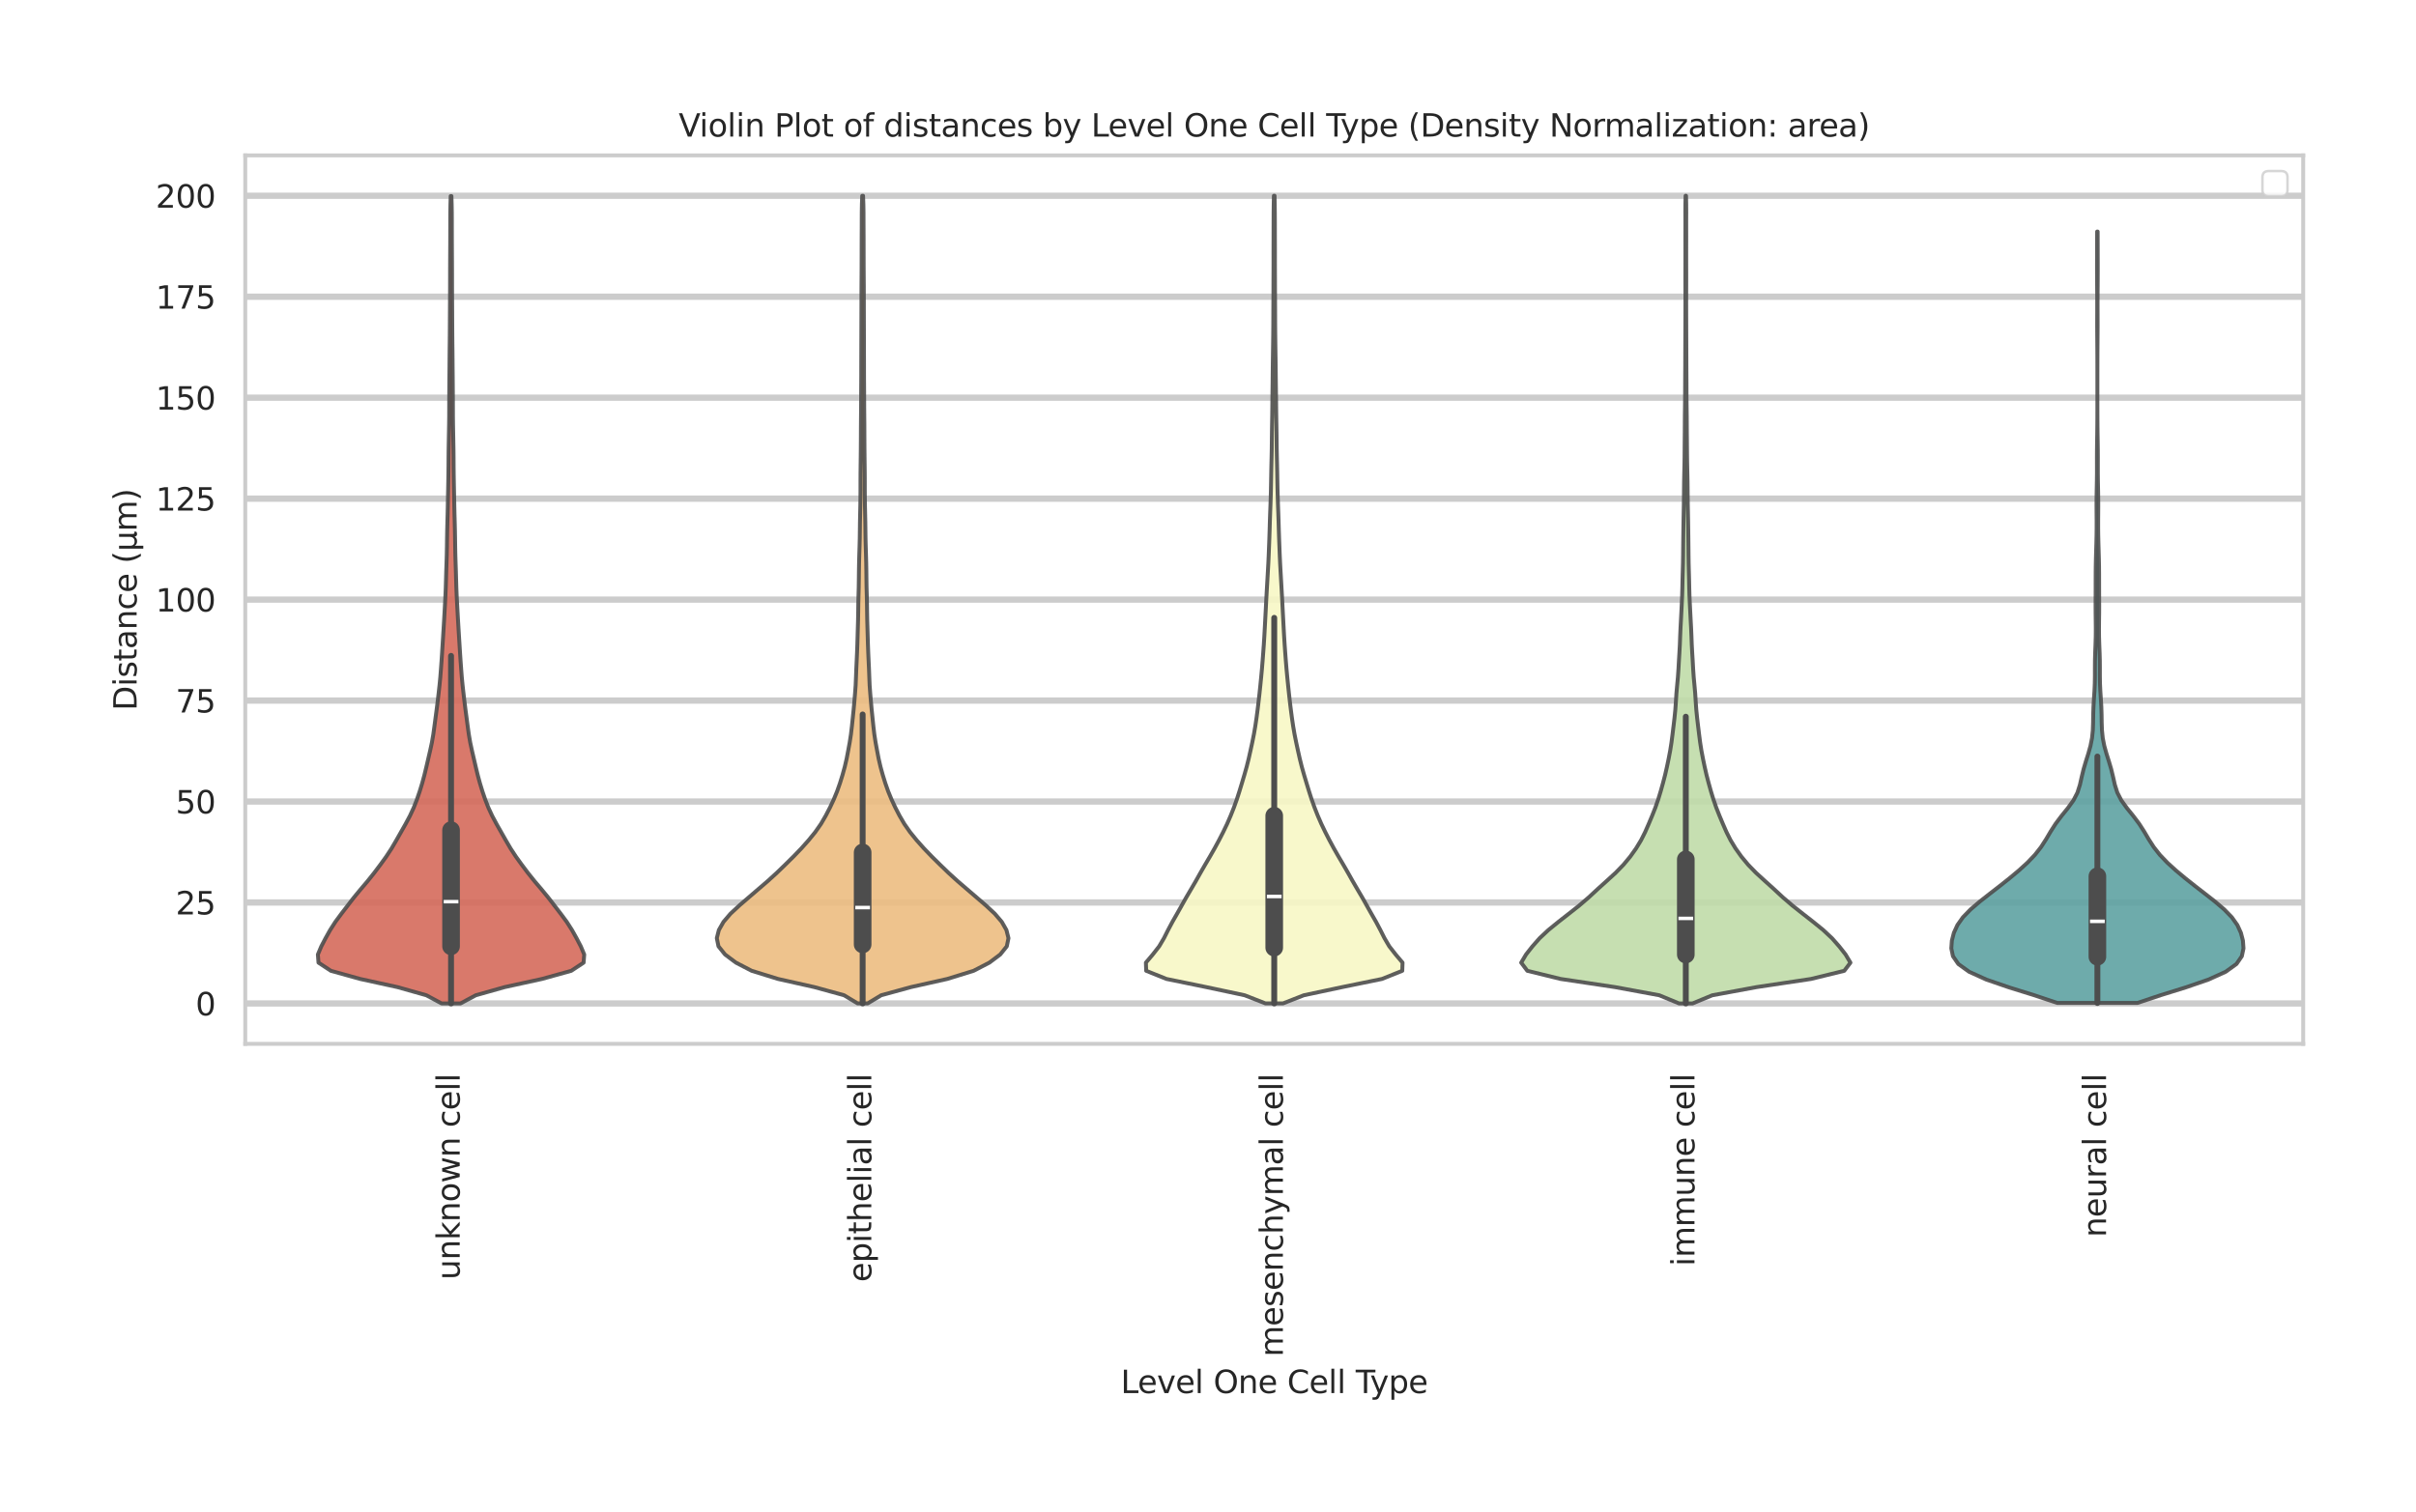 <?xml version="1.0" encoding="utf-8" standalone="no"?>
<!DOCTYPE svg PUBLIC "-//W3C//DTD SVG 1.1//EN"
  "http://www.w3.org/Graphics/SVG/1.1/DTD/svg11.dtd">
<svg xmlns:xlink="http://www.w3.org/1999/xlink" width="770.96pt" height="482.742pt" viewBox="0 0 770.96 482.742" xmlns="http://www.w3.org/2000/svg" version="1.1">
 <defs>
  <style type="text/css">*{stroke-linejoin: round; stroke-linecap: butt}</style>
 </defs>
 <g id="figure_1">
  <g id="patch_1">
   <path d="M 0 482.742 
L 770.96 482.742 
L 770.96 -0 
L 0 -0 
z
" style="fill: #ffffff"/>
  </g>
  <g id="axes_1">
   <g id="patch_2">
    <path d="M 78.266 333.182 
L 734.96 333.182 
L 734.96 49.598 
L 78.266 49.598 
z
" style="fill: #ffffff"/>
   </g>
   <g id="matplotlib.axis_1">
    <g id="xtick_1">
     <g id="text_1">
      <!-- unknown cell -->
      <g style="fill: #262626" transform="translate(146.694 408.506) rotate(-90) scale(0.1 -0.1)">
       <defs>
        <path id="DejaVuSans-75" d="M 544 1381 
L 544 3500 
L 1119 3500 
L 1119 1403 
Q 1119 906 1312 657 
Q 1506 409 1894 409 
Q 2359 409 2629 706 
Q 2900 1003 2900 1516 
L 2900 3500 
L 3475 3500 
L 3475 0 
L 2900 0 
L 2900 538 
Q 2691 219 2414 64 
Q 2138 -91 1772 -91 
Q 1169 -91 856 284 
Q 544 659 544 1381 
z
M 1991 3584 
L 1991 3584 
z
" transform="scale(0.016)"/>
        <path id="DejaVuSans-6e" d="M 3513 2113 
L 3513 0 
L 2938 0 
L 2938 2094 
Q 2938 2591 2744 2837 
Q 2550 3084 2163 3084 
Q 1697 3084 1428 2787 
Q 1159 2491 1159 1978 
L 1159 0 
L 581 0 
L 581 3500 
L 1159 3500 
L 1159 2956 
Q 1366 3272 1645 3428 
Q 1925 3584 2291 3584 
Q 2894 3584 3203 3211 
Q 3513 2838 3513 2113 
z
" transform="scale(0.016)"/>
        <path id="DejaVuSans-6b" d="M 581 4863 
L 1159 4863 
L 1159 1991 
L 2875 3500 
L 3609 3500 
L 1753 1863 
L 3688 0 
L 2938 0 
L 1159 1709 
L 1159 0 
L 581 0 
L 581 4863 
z
" transform="scale(0.016)"/>
        <path id="DejaVuSans-6f" d="M 1959 3097 
Q 1497 3097 1228 2736 
Q 959 2375 959 1747 
Q 959 1119 1226 758 
Q 1494 397 1959 397 
Q 2419 397 2687 759 
Q 2956 1122 2956 1747 
Q 2956 2369 2687 2733 
Q 2419 3097 1959 3097 
z
M 1959 3584 
Q 2709 3584 3137 3096 
Q 3566 2609 3566 1747 
Q 3566 888 3137 398 
Q 2709 -91 1959 -91 
Q 1206 -91 779 398 
Q 353 888 353 1747 
Q 353 2609 779 3096 
Q 1206 3584 1959 3584 
z
" transform="scale(0.016)"/>
        <path id="DejaVuSans-77" d="M 269 3500 
L 844 3500 
L 1563 769 
L 2278 3500 
L 2956 3500 
L 3675 769 
L 4391 3500 
L 4966 3500 
L 4050 0 
L 3372 0 
L 2619 2869 
L 1863 0 
L 1184 0 
L 269 3500 
z
" transform="scale(0.016)"/>
        <path id="DejaVuSans-20" transform="scale(0.016)"/>
        <path id="DejaVuSans-63" d="M 3122 3366 
L 3122 2828 
Q 2878 2963 2633 3030 
Q 2388 3097 2138 3097 
Q 1578 3097 1268 2742 
Q 959 2388 959 1747 
Q 959 1106 1268 751 
Q 1578 397 2138 397 
Q 2388 397 2633 464 
Q 2878 531 3122 666 
L 3122 134 
Q 2881 22 2623 -34 
Q 2366 -91 2075 -91 
Q 1284 -91 818 406 
Q 353 903 353 1747 
Q 353 2603 823 3093 
Q 1294 3584 2113 3584 
Q 2378 3584 2631 3529 
Q 2884 3475 3122 3366 
z
" transform="scale(0.016)"/>
        <path id="DejaVuSans-65" d="M 3597 1894 
L 3597 1613 
L 953 1613 
Q 991 1019 1311 708 
Q 1631 397 2203 397 
Q 2534 397 2845 478 
Q 3156 559 3463 722 
L 3463 178 
Q 3153 47 2828 -22 
Q 2503 -91 2169 -91 
Q 1331 -91 842 396 
Q 353 884 353 1716 
Q 353 2575 817 3079 
Q 1281 3584 2069 3584 
Q 2775 3584 3186 3129 
Q 3597 2675 3597 1894 
z
M 3022 2063 
Q 3016 2534 2758 2815 
Q 2500 3097 2075 3097 
Q 1594 3097 1305 2825 
Q 1016 2553 972 2059 
L 3022 2063 
z
" transform="scale(0.016)"/>
        <path id="DejaVuSans-6c" d="M 603 4863 
L 1178 4863 
L 1178 0 
L 603 0 
L 603 4863 
z
" transform="scale(0.016)"/>
       </defs>
       <use xlink:href="#DejaVuSans-75"/>
       <use xlink:href="#DejaVuSans-6e" transform="translate(63.379 0)"/>
       <use xlink:href="#DejaVuSans-6b" transform="translate(126.758 0)"/>
       <use xlink:href="#DejaVuSans-6e" transform="translate(184.668 0)"/>
       <use xlink:href="#DejaVuSans-6f" transform="translate(248.047 0)"/>
       <use xlink:href="#DejaVuSans-77" transform="translate(309.229 0)"/>
       <use xlink:href="#DejaVuSans-6e" transform="translate(391.016 0)"/>
       <use xlink:href="#DejaVuSans-20" transform="translate(454.395 0)"/>
       <use xlink:href="#DejaVuSans-63" transform="translate(486.182 0)"/>
       <use xlink:href="#DejaVuSans-65" transform="translate(541.162 0)"/>
       <use xlink:href="#DejaVuSans-6c" transform="translate(602.686 0)"/>
       <use xlink:href="#DejaVuSans-6c" transform="translate(630.469 0)"/>
      </g>
     </g>
    </g>
    <g id="xtick_2">
     <g id="text_2">
      <!-- epithelial cell -->
      <g style="fill: #262626" transform="translate(278.033 409.221) rotate(-90) scale(0.1 -0.1)">
       <defs>
        <path id="DejaVuSans-70" d="M 1159 525 
L 1159 -1331 
L 581 -1331 
L 581 3500 
L 1159 3500 
L 1159 2969 
Q 1341 3281 1617 3432 
Q 1894 3584 2278 3584 
Q 2916 3584 3314 3078 
Q 3713 2572 3713 1747 
Q 3713 922 3314 415 
Q 2916 -91 2278 -91 
Q 1894 -91 1617 61 
Q 1341 213 1159 525 
z
M 3116 1747 
Q 3116 2381 2855 2742 
Q 2594 3103 2138 3103 
Q 1681 3103 1420 2742 
Q 1159 2381 1159 1747 
Q 1159 1113 1420 752 
Q 1681 391 2138 391 
Q 2594 391 2855 752 
Q 3116 1113 3116 1747 
z
" transform="scale(0.016)"/>
        <path id="DejaVuSans-69" d="M 603 3500 
L 1178 3500 
L 1178 0 
L 603 0 
L 603 3500 
z
M 603 4863 
L 1178 4863 
L 1178 4134 
L 603 4134 
L 603 4863 
z
" transform="scale(0.016)"/>
        <path id="DejaVuSans-74" d="M 1172 4494 
L 1172 3500 
L 2356 3500 
L 2356 3053 
L 1172 3053 
L 1172 1153 
Q 1172 725 1289 603 
Q 1406 481 1766 481 
L 2356 481 
L 2356 0 
L 1766 0 
Q 1100 0 847 248 
Q 594 497 594 1153 
L 594 3053 
L 172 3053 
L 172 3500 
L 594 3500 
L 594 4494 
L 1172 4494 
z
" transform="scale(0.016)"/>
        <path id="DejaVuSans-68" d="M 3513 2113 
L 3513 0 
L 2938 0 
L 2938 2094 
Q 2938 2591 2744 2837 
Q 2550 3084 2163 3084 
Q 1697 3084 1428 2787 
Q 1159 2491 1159 1978 
L 1159 0 
L 581 0 
L 581 4863 
L 1159 4863 
L 1159 2956 
Q 1366 3272 1645 3428 
Q 1925 3584 2291 3584 
Q 2894 3584 3203 3211 
Q 3513 2838 3513 2113 
z
" transform="scale(0.016)"/>
        <path id="DejaVuSans-61" d="M 2194 1759 
Q 1497 1759 1228 1600 
Q 959 1441 959 1056 
Q 959 750 1161 570 
Q 1363 391 1709 391 
Q 2188 391 2477 730 
Q 2766 1069 2766 1631 
L 2766 1759 
L 2194 1759 
z
M 3341 1997 
L 3341 0 
L 2766 0 
L 2766 531 
Q 2569 213 2275 61 
Q 1981 -91 1556 -91 
Q 1019 -91 701 211 
Q 384 513 384 1019 
Q 384 1609 779 1909 
Q 1175 2209 1959 2209 
L 2766 2209 
L 2766 2266 
Q 2766 2663 2505 2880 
Q 2244 3097 1772 3097 
Q 1472 3097 1187 3025 
Q 903 2953 641 2809 
L 641 3341 
Q 956 3463 1253 3523 
Q 1550 3584 1831 3584 
Q 2591 3584 2966 3190 
Q 3341 2797 3341 1997 
z
" transform="scale(0.016)"/>
       </defs>
       <use xlink:href="#DejaVuSans-65"/>
       <use xlink:href="#DejaVuSans-70" transform="translate(61.523 0)"/>
       <use xlink:href="#DejaVuSans-69" transform="translate(125 0)"/>
       <use xlink:href="#DejaVuSans-74" transform="translate(152.783 0)"/>
       <use xlink:href="#DejaVuSans-68" transform="translate(191.992 0)"/>
       <use xlink:href="#DejaVuSans-65" transform="translate(255.371 0)"/>
       <use xlink:href="#DejaVuSans-6c" transform="translate(316.895 0)"/>
       <use xlink:href="#DejaVuSans-69" transform="translate(344.678 0)"/>
       <use xlink:href="#DejaVuSans-61" transform="translate(372.461 0)"/>
       <use xlink:href="#DejaVuSans-6c" transform="translate(433.74 0)"/>
       <use xlink:href="#DejaVuSans-20" transform="translate(461.523 0)"/>
       <use xlink:href="#DejaVuSans-63" transform="translate(493.311 0)"/>
       <use xlink:href="#DejaVuSans-65" transform="translate(548.291 0)"/>
       <use xlink:href="#DejaVuSans-6c" transform="translate(609.814 0)"/>
       <use xlink:href="#DejaVuSans-6c" transform="translate(637.598 0)"/>
      </g>
     </g>
    </g>
    <g id="xtick_3">
     <g id="text_3">
      <!-- mesenchymal cell -->
      <g style="fill: #262626" transform="translate(409.372 433.064) rotate(-90) scale(0.1 -0.1)">
       <defs>
        <path id="DejaVuSans-6d" d="M 3328 2828 
Q 3544 3216 3844 3400 
Q 4144 3584 4550 3584 
Q 5097 3584 5394 3201 
Q 5691 2819 5691 2113 
L 5691 0 
L 5113 0 
L 5113 2094 
Q 5113 2597 4934 2840 
Q 4756 3084 4391 3084 
Q 3944 3084 3684 2787 
Q 3425 2491 3425 1978 
L 3425 0 
L 2847 0 
L 2847 2094 
Q 2847 2600 2669 2842 
Q 2491 3084 2119 3084 
Q 1678 3084 1418 2786 
Q 1159 2488 1159 1978 
L 1159 0 
L 581 0 
L 581 3500 
L 1159 3500 
L 1159 2956 
Q 1356 3278 1631 3431 
Q 1906 3584 2284 3584 
Q 2666 3584 2933 3390 
Q 3200 3197 3328 2828 
z
" transform="scale(0.016)"/>
        <path id="DejaVuSans-73" d="M 2834 3397 
L 2834 2853 
Q 2591 2978 2328 3040 
Q 2066 3103 1784 3103 
Q 1356 3103 1142 2972 
Q 928 2841 928 2578 
Q 928 2378 1081 2264 
Q 1234 2150 1697 2047 
L 1894 2003 
Q 2506 1872 2764 1633 
Q 3022 1394 3022 966 
Q 3022 478 2636 193 
Q 2250 -91 1575 -91 
Q 1294 -91 989 -36 
Q 684 19 347 128 
L 347 722 
Q 666 556 975 473 
Q 1284 391 1588 391 
Q 1994 391 2212 530 
Q 2431 669 2431 922 
Q 2431 1156 2273 1281 
Q 2116 1406 1581 1522 
L 1381 1569 
Q 847 1681 609 1914 
Q 372 2147 372 2553 
Q 372 3047 722 3315 
Q 1072 3584 1716 3584 
Q 2034 3584 2315 3537 
Q 2597 3491 2834 3397 
z
" transform="scale(0.016)"/>
        <path id="DejaVuSans-79" d="M 2059 -325 
Q 1816 -950 1584 -1140 
Q 1353 -1331 966 -1331 
L 506 -1331 
L 506 -850 
L 844 -850 
Q 1081 -850 1212 -737 
Q 1344 -625 1503 -206 
L 1606 56 
L 191 3500 
L 800 3500 
L 1894 763 
L 2988 3500 
L 3597 3500 
L 2059 -325 
z
" transform="scale(0.016)"/>
       </defs>
       <use xlink:href="#DejaVuSans-6d"/>
       <use xlink:href="#DejaVuSans-65" transform="translate(97.412 0)"/>
       <use xlink:href="#DejaVuSans-73" transform="translate(158.936 0)"/>
       <use xlink:href="#DejaVuSans-65" transform="translate(211.035 0)"/>
       <use xlink:href="#DejaVuSans-6e" transform="translate(272.559 0)"/>
       <use xlink:href="#DejaVuSans-63" transform="translate(335.938 0)"/>
       <use xlink:href="#DejaVuSans-68" transform="translate(390.918 0)"/>
       <use xlink:href="#DejaVuSans-79" transform="translate(454.297 0)"/>
       <use xlink:href="#DejaVuSans-6d" transform="translate(513.477 0)"/>
       <use xlink:href="#DejaVuSans-61" transform="translate(610.889 0)"/>
       <use xlink:href="#DejaVuSans-6c" transform="translate(672.168 0)"/>
       <use xlink:href="#DejaVuSans-20" transform="translate(699.951 0)"/>
       <use xlink:href="#DejaVuSans-63" transform="translate(731.738 0)"/>
       <use xlink:href="#DejaVuSans-65" transform="translate(786.719 0)"/>
       <use xlink:href="#DejaVuSans-6c" transform="translate(848.242 0)"/>
       <use xlink:href="#DejaVuSans-6c" transform="translate(876.025 0)"/>
      </g>
     </g>
    </g>
    <g id="xtick_4">
     <g id="text_4">
      <!-- immune cell -->
      <g style="fill: #262626" transform="translate(540.711 404.156) rotate(-90) scale(0.1 -0.1)">
       <use xlink:href="#DejaVuSans-69"/>
       <use xlink:href="#DejaVuSans-6d" transform="translate(27.783 0)"/>
       <use xlink:href="#DejaVuSans-6d" transform="translate(125.195 0)"/>
       <use xlink:href="#DejaVuSans-75" transform="translate(222.607 0)"/>
       <use xlink:href="#DejaVuSans-6e" transform="translate(285.986 0)"/>
       <use xlink:href="#DejaVuSans-65" transform="translate(349.365 0)"/>
       <use xlink:href="#DejaVuSans-20" transform="translate(410.889 0)"/>
       <use xlink:href="#DejaVuSans-63" transform="translate(442.676 0)"/>
       <use xlink:href="#DejaVuSans-65" transform="translate(497.656 0)"/>
       <use xlink:href="#DejaVuSans-6c" transform="translate(559.18 0)"/>
       <use xlink:href="#DejaVuSans-6c" transform="translate(586.963 0)"/>
      </g>
     </g>
    </g>
    <g id="xtick_5">
     <g id="text_5">
      <!-- neural cell -->
      <g style="fill: #262626" transform="translate(672.05 394.914) rotate(-90) scale(0.1 -0.1)">
       <defs>
        <path id="DejaVuSans-72" d="M 2631 2963 
Q 2534 3019 2420 3045 
Q 2306 3072 2169 3072 
Q 1681 3072 1420 2755 
Q 1159 2438 1159 1844 
L 1159 0 
L 581 0 
L 581 3500 
L 1159 3500 
L 1159 2956 
Q 1341 3275 1631 3429 
Q 1922 3584 2338 3584 
Q 2397 3584 2469 3576 
Q 2541 3569 2628 3553 
L 2631 2963 
z
" transform="scale(0.016)"/>
       </defs>
       <use xlink:href="#DejaVuSans-6e"/>
       <use xlink:href="#DejaVuSans-65" transform="translate(63.379 0)"/>
       <use xlink:href="#DejaVuSans-75" transform="translate(124.902 0)"/>
       <use xlink:href="#DejaVuSans-72" transform="translate(188.281 0)"/>
       <use xlink:href="#DejaVuSans-61" transform="translate(229.395 0)"/>
       <use xlink:href="#DejaVuSans-6c" transform="translate(290.674 0)"/>
       <use xlink:href="#DejaVuSans-20" transform="translate(318.457 0)"/>
       <use xlink:href="#DejaVuSans-63" transform="translate(350.244 0)"/>
       <use xlink:href="#DejaVuSans-65" transform="translate(405.225 0)"/>
       <use xlink:href="#DejaVuSans-6c" transform="translate(466.748 0)"/>
       <use xlink:href="#DejaVuSans-6c" transform="translate(494.531 0)"/>
      </g>
     </g>
    </g>
    <g id="text_6">
     <!-- Level One Cell Type -->
     <g style="fill: #262626" transform="translate(357.635 444.662) scale(0.1 -0.1)">
      <defs>
       <path id="DejaVuSans-4c" d="M 628 4666 
L 1259 4666 
L 1259 531 
L 3531 531 
L 3531 0 
L 628 0 
L 628 4666 
z
" transform="scale(0.016)"/>
       <path id="DejaVuSans-76" d="M 191 3500 
L 800 3500 
L 1894 563 
L 2988 3500 
L 3597 3500 
L 2284 0 
L 1503 0 
L 191 3500 
z
" transform="scale(0.016)"/>
       <path id="DejaVuSans-4f" d="M 2522 4238 
Q 1834 4238 1429 3725 
Q 1025 3213 1025 2328 
Q 1025 1447 1429 934 
Q 1834 422 2522 422 
Q 3209 422 3611 934 
Q 4013 1447 4013 2328 
Q 4013 3213 3611 3725 
Q 3209 4238 2522 4238 
z
M 2522 4750 
Q 3503 4750 4090 4092 
Q 4678 3434 4678 2328 
Q 4678 1225 4090 567 
Q 3503 -91 2522 -91 
Q 1538 -91 948 565 
Q 359 1222 359 2328 
Q 359 3434 948 4092 
Q 1538 4750 2522 4750 
z
" transform="scale(0.016)"/>
       <path id="DejaVuSans-43" d="M 4122 4306 
L 4122 3641 
Q 3803 3938 3442 4084 
Q 3081 4231 2675 4231 
Q 1875 4231 1450 3742 
Q 1025 3253 1025 2328 
Q 1025 1406 1450 917 
Q 1875 428 2675 428 
Q 3081 428 3442 575 
Q 3803 722 4122 1019 
L 4122 359 
Q 3791 134 3420 21 
Q 3050 -91 2638 -91 
Q 1578 -91 968 557 
Q 359 1206 359 2328 
Q 359 3453 968 4101 
Q 1578 4750 2638 4750 
Q 3056 4750 3426 4639 
Q 3797 4528 4122 4306 
z
" transform="scale(0.016)"/>
       <path id="DejaVuSans-54" d="M -19 4666 
L 3928 4666 
L 3928 4134 
L 2272 4134 
L 2272 0 
L 1638 0 
L 1638 4134 
L -19 4134 
L -19 4666 
z
" transform="scale(0.016)"/>
      </defs>
      <use xlink:href="#DejaVuSans-4c"/>
      <use xlink:href="#DejaVuSans-65" transform="translate(53.963 0)"/>
      <use xlink:href="#DejaVuSans-76" transform="translate(115.486 0)"/>
      <use xlink:href="#DejaVuSans-65" transform="translate(174.666 0)"/>
      <use xlink:href="#DejaVuSans-6c" transform="translate(236.189 0)"/>
      <use xlink:href="#DejaVuSans-20" transform="translate(263.973 0)"/>
      <use xlink:href="#DejaVuSans-4f" transform="translate(295.76 0)"/>
      <use xlink:href="#DejaVuSans-6e" transform="translate(374.471 0)"/>
      <use xlink:href="#DejaVuSans-65" transform="translate(437.85 0)"/>
      <use xlink:href="#DejaVuSans-20" transform="translate(499.373 0)"/>
      <use xlink:href="#DejaVuSans-43" transform="translate(531.16 0)"/>
      <use xlink:href="#DejaVuSans-65" transform="translate(600.984 0)"/>
      <use xlink:href="#DejaVuSans-6c" transform="translate(662.508 0)"/>
      <use xlink:href="#DejaVuSans-6c" transform="translate(690.291 0)"/>
      <use xlink:href="#DejaVuSans-20" transform="translate(718.074 0)"/>
      <use xlink:href="#DejaVuSans-54" transform="translate(749.861 0)"/>
      <use xlink:href="#DejaVuSans-79" transform="translate(795.32 0)"/>
      <use xlink:href="#DejaVuSans-70" transform="translate(854.5 0)"/>
      <use xlink:href="#DejaVuSans-65" transform="translate(917.977 0)"/>
     </g>
    </g>
   </g>
   <g id="matplotlib.axis_2">
    <g id="ytick_1">
     <g id="line2d_1">
      <path d="M 78.266 320.298 
L 734.96 320.298 
" clip-path="url(#pb409bde081)" style="fill: none; stroke: #cccccc; stroke-width: 2; stroke-linecap: round"/>
     </g>
     <g id="text_7">
      <!-- 0 -->
      <g style="fill: #262626" transform="translate(62.403 324.097) scale(0.1 -0.1)">
       <defs>
        <path id="DejaVuSans-30" d="M 2034 4250 
Q 1547 4250 1301 3770 
Q 1056 3291 1056 2328 
Q 1056 1369 1301 889 
Q 1547 409 2034 409 
Q 2525 409 2770 889 
Q 3016 1369 3016 2328 
Q 3016 3291 2770 3770 
Q 2525 4250 2034 4250 
z
M 2034 4750 
Q 2819 4750 3233 4129 
Q 3647 3509 3647 2328 
Q 3647 1150 3233 529 
Q 2819 -91 2034 -91 
Q 1250 -91 836 529 
Q 422 1150 422 2328 
Q 422 3509 836 4129 
Q 1250 4750 2034 4750 
z
" transform="scale(0.016)"/>
       </defs>
       <use xlink:href="#DejaVuSans-30"/>
      </g>
     </g>
    </g>
    <g id="ytick_2">
     <g id="line2d_2">
      <path d="M 78.266 288.072 
L 734.96 288.072 
" clip-path="url(#pb409bde081)" style="fill: none; stroke: #cccccc; stroke-width: 2; stroke-linecap: round"/>
     </g>
     <g id="text_8">
      <!-- 25 -->
      <g style="fill: #262626" transform="translate(56.041 291.871) scale(0.1 -0.1)">
       <defs>
        <path id="DejaVuSans-32" d="M 1228 531 
L 3431 531 
L 3431 0 
L 469 0 
L 469 531 
Q 828 903 1448 1529 
Q 2069 2156 2228 2338 
Q 2531 2678 2651 2914 
Q 2772 3150 2772 3378 
Q 2772 3750 2511 3984 
Q 2250 4219 1831 4219 
Q 1534 4219 1204 4116 
Q 875 4013 500 3803 
L 500 4441 
Q 881 4594 1212 4672 
Q 1544 4750 1819 4750 
Q 2544 4750 2975 4387 
Q 3406 4025 3406 3419 
Q 3406 3131 3298 2873 
Q 3191 2616 2906 2266 
Q 2828 2175 2409 1742 
Q 1991 1309 1228 531 
z
" transform="scale(0.016)"/>
        <path id="DejaVuSans-35" d="M 691 4666 
L 3169 4666 
L 3169 4134 
L 1269 4134 
L 1269 2991 
Q 1406 3038 1543 3061 
Q 1681 3084 1819 3084 
Q 2600 3084 3056 2656 
Q 3513 2228 3513 1497 
Q 3513 744 3044 326 
Q 2575 -91 1722 -91 
Q 1428 -91 1123 -41 
Q 819 9 494 109 
L 494 744 
Q 775 591 1075 516 
Q 1375 441 1709 441 
Q 2250 441 2565 725 
Q 2881 1009 2881 1497 
Q 2881 1984 2565 2268 
Q 2250 2553 1709 2553 
Q 1456 2553 1204 2497 
Q 953 2441 691 2322 
L 691 4666 
z
" transform="scale(0.016)"/>
       </defs>
       <use xlink:href="#DejaVuSans-32"/>
       <use xlink:href="#DejaVuSans-35" transform="translate(63.623 0)"/>
      </g>
     </g>
    </g>
    <g id="ytick_3">
     <g id="line2d_3">
      <path d="M 78.266 255.845 
L 734.96 255.845 
" clip-path="url(#pb409bde081)" style="fill: none; stroke: #cccccc; stroke-width: 2; stroke-linecap: round"/>
     </g>
     <g id="text_9">
      <!-- 50 -->
      <g style="fill: #262626" transform="translate(56.041 259.644) scale(0.1 -0.1)">
       <use xlink:href="#DejaVuSans-35"/>
       <use xlink:href="#DejaVuSans-30" transform="translate(63.623 0)"/>
      </g>
     </g>
    </g>
    <g id="ytick_4">
     <g id="line2d_4">
      <path d="M 78.266 223.619 
L 734.96 223.619 
" clip-path="url(#pb409bde081)" style="fill: none; stroke: #cccccc; stroke-width: 2; stroke-linecap: round"/>
     </g>
     <g id="text_10">
      <!-- 75 -->
      <g style="fill: #262626" transform="translate(56.041 227.418) scale(0.1 -0.1)">
       <defs>
        <path id="DejaVuSans-37" d="M 525 4666 
L 3525 4666 
L 3525 4397 
L 1831 0 
L 1172 0 
L 2766 4134 
L 525 4134 
L 525 4666 
z
" transform="scale(0.016)"/>
       </defs>
       <use xlink:href="#DejaVuSans-37"/>
       <use xlink:href="#DejaVuSans-35" transform="translate(63.623 0)"/>
      </g>
     </g>
    </g>
    <g id="ytick_5">
     <g id="line2d_5">
      <path d="M 78.266 191.392 
L 734.96 191.392 
" clip-path="url(#pb409bde081)" style="fill: none; stroke: #cccccc; stroke-width: 2; stroke-linecap: round"/>
     </g>
     <g id="text_11">
      <!-- 100 -->
      <g style="fill: #262626" transform="translate(49.678 195.192) scale(0.1 -0.1)">
       <defs>
        <path id="DejaVuSans-31" d="M 794 531 
L 1825 531 
L 1825 4091 
L 703 3866 
L 703 4441 
L 1819 4666 
L 2450 4666 
L 2450 531 
L 3481 531 
L 3481 0 
L 794 0 
L 794 531 
z
" transform="scale(0.016)"/>
       </defs>
       <use xlink:href="#DejaVuSans-31"/>
       <use xlink:href="#DejaVuSans-30" transform="translate(63.623 0)"/>
       <use xlink:href="#DejaVuSans-30" transform="translate(127.246 0)"/>
      </g>
     </g>
    </g>
    <g id="ytick_6">
     <g id="line2d_6">
      <path d="M 78.266 159.166 
L 734.96 159.166 
" clip-path="url(#pb409bde081)" style="fill: none; stroke: #cccccc; stroke-width: 2; stroke-linecap: round"/>
     </g>
     <g id="text_12">
      <!-- 125 -->
      <g style="fill: #262626" transform="translate(49.678 162.965) scale(0.1 -0.1)">
       <use xlink:href="#DejaVuSans-31"/>
       <use xlink:href="#DejaVuSans-32" transform="translate(63.623 0)"/>
       <use xlink:href="#DejaVuSans-35" transform="translate(127.246 0)"/>
      </g>
     </g>
    </g>
    <g id="ytick_7">
     <g id="line2d_7">
      <path d="M 78.266 126.94 
L 734.96 126.94 
" clip-path="url(#pb409bde081)" style="fill: none; stroke: #cccccc; stroke-width: 2; stroke-linecap: round"/>
     </g>
     <g id="text_13">
      <!-- 150 -->
      <g style="fill: #262626" transform="translate(49.678 130.739) scale(0.1 -0.1)">
       <use xlink:href="#DejaVuSans-31"/>
       <use xlink:href="#DejaVuSans-35" transform="translate(63.623 0)"/>
       <use xlink:href="#DejaVuSans-30" transform="translate(127.246 0)"/>
      </g>
     </g>
    </g>
    <g id="ytick_8">
     <g id="line2d_8">
      <path d="M 78.266 94.713 
L 734.96 94.713 
" clip-path="url(#pb409bde081)" style="fill: none; stroke: #cccccc; stroke-width: 2; stroke-linecap: round"/>
     </g>
     <g id="text_14">
      <!-- 175 -->
      <g style="fill: #262626" transform="translate(49.678 98.512) scale(0.1 -0.1)">
       <use xlink:href="#DejaVuSans-31"/>
       <use xlink:href="#DejaVuSans-37" transform="translate(63.623 0)"/>
       <use xlink:href="#DejaVuSans-35" transform="translate(127.246 0)"/>
      </g>
     </g>
    </g>
    <g id="ytick_9">
     <g id="line2d_9">
      <path d="M 78.266 62.487 
L 734.96 62.487 
" clip-path="url(#pb409bde081)" style="fill: none; stroke: #cccccc; stroke-width: 2; stroke-linecap: round"/>
     </g>
     <g id="text_15">
      <!-- 200 -->
      <g style="fill: #262626" transform="translate(49.678 66.286) scale(0.1 -0.1)">
       <use xlink:href="#DejaVuSans-32"/>
       <use xlink:href="#DejaVuSans-30" transform="translate(63.623 0)"/>
       <use xlink:href="#DejaVuSans-30" transform="translate(127.246 0)"/>
      </g>
     </g>
    </g>
    <g id="text_16">
     <!-- Distance (μm) -->
     <g style="fill: #262626" transform="translate(43.598 226.795) rotate(-90) scale(0.1 -0.1)">
      <defs>
       <path id="DejaVuSans-44" d="M 1259 4147 
L 1259 519 
L 2022 519 
Q 2988 519 3436 956 
Q 3884 1394 3884 2338 
Q 3884 3275 3436 3711 
Q 2988 4147 2022 4147 
L 1259 4147 
z
M 628 4666 
L 1925 4666 
Q 3281 4666 3915 4102 
Q 4550 3538 4550 2338 
Q 4550 1131 3912 565 
Q 3275 0 1925 0 
L 628 0 
L 628 4666 
z
" transform="scale(0.016)"/>
       <path id="DejaVuSans-28" d="M 1984 4856 
Q 1566 4138 1362 3434 
Q 1159 2731 1159 2009 
Q 1159 1288 1364 580 
Q 1569 -128 1984 -844 
L 1484 -844 
Q 1016 -109 783 600 
Q 550 1309 550 2009 
Q 550 2706 781 3412 
Q 1013 4119 1484 4856 
L 1984 4856 
z
" transform="scale(0.016)"/>
       <path id="DejaVuSans-3bc" d="M 544 -1331 
L 544 3500 
L 1119 3500 
L 1119 1325 
Q 1119 872 1334 640 
Q 1550 409 1972 409 
Q 2434 409 2667 671 
Q 2900 934 2900 1459 
L 2900 3500 
L 3475 3500 
L 3475 806 
Q 3475 619 3529 530 
Q 3584 441 3700 441 
Q 3728 441 3778 458 
Q 3828 475 3916 513 
L 3916 50 
Q 3788 -22 3673 -56 
Q 3559 -91 3450 -91 
Q 3234 -91 3106 31 
Q 2978 153 2931 403 
Q 2775 156 2548 32 
Q 2322 -91 2016 -91 
Q 1697 -91 1473 31 
Q 1250 153 1119 397 
L 1119 -1331 
L 544 -1331 
z
" transform="scale(0.016)"/>
       <path id="DejaVuSans-29" d="M 513 4856 
L 1013 4856 
Q 1481 4119 1714 3412 
Q 1947 2706 1947 2009 
Q 1947 1309 1714 600 
Q 1481 -109 1013 -844 
L 513 -844 
Q 928 -128 1133 580 
Q 1338 1288 1338 2009 
Q 1338 2731 1133 3434 
Q 928 4138 513 4856 
z
" transform="scale(0.016)"/>
      </defs>
      <use xlink:href="#DejaVuSans-44"/>
      <use xlink:href="#DejaVuSans-69" transform="translate(77.002 0)"/>
      <use xlink:href="#DejaVuSans-73" transform="translate(104.785 0)"/>
      <use xlink:href="#DejaVuSans-74" transform="translate(156.885 0)"/>
      <use xlink:href="#DejaVuSans-61" transform="translate(196.094 0)"/>
      <use xlink:href="#DejaVuSans-6e" transform="translate(257.373 0)"/>
      <use xlink:href="#DejaVuSans-63" transform="translate(320.752 0)"/>
      <use xlink:href="#DejaVuSans-65" transform="translate(375.732 0)"/>
      <use xlink:href="#DejaVuSans-20" transform="translate(437.256 0)"/>
      <use xlink:href="#DejaVuSans-28" transform="translate(469.043 0)"/>
      <use xlink:href="#DejaVuSans-3bc" transform="translate(508.057 0)"/>
      <use xlink:href="#DejaVuSans-6d" transform="translate(571.68 0)"/>
      <use xlink:href="#DejaVuSans-29" transform="translate(669.092 0)"/>
     </g>
    </g>
   </g>
   <g id="FillBetweenPolyCollection_1">
    <defs>
     <path id="m6ec1bbae3b" d="M 146.965 -162.452 
L 140.905 -162.452 
L 136.052 -165.055 
L 126.838 -167.658 
L 114.945 -170.261 
L 105.58 -172.864 
L 101.636 -175.468 
L 101.436 -178.071 
L 102.529 -180.674 
L 103.891 -183.277 
L 105.344 -185.88 
L 107.012 -188.483 
L 108.936 -191.086 
L 110.939 -193.689 
L 112.951 -196.292 
L 115.096 -198.895 
L 117.31 -201.498 
L 119.392 -204.102 
L 121.352 -206.705 
L 123.234 -209.308 
L 124.939 -211.911 
L 126.461 -214.514 
L 127.938 -217.117 
L 129.417 -219.72 
L 130.806 -222.323 
L 132.013 -224.926 
L 133.033 -227.529 
L 133.92 -230.132 
L 134.718 -232.736 
L 135.421 -235.339 
L 136.051 -237.942 
L 136.655 -240.545 
L 137.26 -243.148 
L 137.822 -245.751 
L 138.269 -248.354 
L 138.628 -250.957 
L 138.972 -253.56 
L 139.321 -256.163 
L 139.651 -258.766 
L 139.957 -261.37 
L 140.251 -263.973 
L 140.503 -266.576 
L 140.706 -269.179 
L 140.896 -271.782 
L 141.07 -274.385 
L 141.233 -276.988 
L 141.397 -279.591 
L 141.557 -282.194 
L 141.713 -284.797 
L 141.86 -287.4 
L 142.002 -290.003 
L 142.139 -292.607 
L 142.245 -295.21 
L 142.322 -297.813 
L 142.394 -300.416 
L 142.483 -303.019 
L 142.565 -305.622 
L 142.615 -308.225 
L 142.652 -310.828 
L 142.697 -313.431 
L 142.762 -316.034 
L 142.835 -318.637 
L 142.895 -321.241 
L 142.947 -323.844 
L 142.999 -326.447 
L 143.049 -329.05 
L 143.093 -331.653 
L 143.119 -334.256 
L 143.132 -336.859 
L 143.162 -339.462 
L 143.209 -342.065 
L 143.257 -344.668 
L 143.306 -347.271 
L 143.337 -349.875 
L 143.343 -352.478 
L 143.349 -355.081 
L 143.367 -357.684 
L 143.385 -360.287 
L 143.407 -362.89 
L 143.435 -365.493 
L 143.454 -368.096 
L 143.478 -370.699 
L 143.511 -373.302 
L 143.535 -375.905 
L 143.552 -378.509 
L 143.566 -381.112 
L 143.579 -383.715 
L 143.595 -386.318 
L 143.612 -388.921 
L 143.62 -391.524 
L 143.623 -394.127 
L 143.628 -396.73 
L 143.638 -399.333 
L 143.652 -401.936 
L 143.667 -404.539 
L 143.676 -407.143 
L 143.68 -409.746 
L 143.683 -412.349 
L 143.695 -414.952 
L 143.739 -417.555 
L 143.817 -420.158 
L 144.053 -420.158 
L 144.053 -420.158 
L 144.131 -417.555 
L 144.175 -414.952 
L 144.187 -412.349 
L 144.19 -409.746 
L 144.194 -407.143 
L 144.204 -404.539 
L 144.218 -401.936 
L 144.232 -399.333 
L 144.242 -396.73 
L 144.247 -394.127 
L 144.25 -391.524 
L 144.258 -388.921 
L 144.275 -386.318 
L 144.291 -383.715 
L 144.304 -381.112 
L 144.318 -378.509 
L 144.335 -375.905 
L 144.359 -373.302 
L 144.392 -370.699 
L 144.416 -368.096 
L 144.435 -365.493 
L 144.463 -362.89 
L 144.485 -360.287 
L 144.503 -357.684 
L 144.521 -355.081 
L 144.527 -352.478 
L 144.533 -349.875 
L 144.564 -347.271 
L 144.613 -344.668 
L 144.661 -342.065 
L 144.708 -339.462 
L 144.738 -336.859 
L 144.751 -334.256 
L 144.778 -331.653 
L 144.821 -329.05 
L 144.871 -326.447 
L 144.923 -323.844 
L 144.975 -321.241 
L 145.035 -318.637 
L 145.108 -316.034 
L 145.173 -313.431 
L 145.218 -310.828 
L 145.255 -308.225 
L 145.305 -305.622 
L 145.387 -303.019 
L 145.476 -300.416 
L 145.548 -297.813 
L 145.625 -295.21 
L 145.731 -292.607 
L 145.868 -290.003 
L 146.01 -287.4 
L 146.157 -284.797 
L 146.313 -282.194 
L 146.473 -279.591 
L 146.637 -276.988 
L 146.8 -274.385 
L 146.974 -271.782 
L 147.164 -269.179 
L 147.367 -266.576 
L 147.619 -263.973 
L 147.913 -261.37 
L 148.219 -258.766 
L 148.549 -256.163 
L 148.898 -253.56 
L 149.242 -250.957 
L 149.601 -248.354 
L 150.048 -245.751 
L 150.61 -243.148 
L 151.215 -240.545 
L 151.819 -237.942 
L 152.449 -235.339 
L 153.152 -232.736 
L 153.95 -230.132 
L 154.837 -227.529 
L 155.857 -224.926 
L 157.064 -222.323 
L 158.453 -219.72 
L 159.932 -217.117 
L 161.409 -214.514 
L 162.931 -211.911 
L 164.636 -209.308 
L 166.518 -206.705 
L 168.478 -204.102 
L 170.56 -201.498 
L 172.774 -198.895 
L 174.919 -196.292 
L 176.931 -193.689 
L 178.934 -191.086 
L 180.858 -188.483 
L 182.526 -185.88 
L 183.979 -183.277 
L 185.341 -180.674 
L 186.434 -178.071 
L 186.234 -175.468 
L 182.29 -172.864 
L 172.925 -170.261 
L 161.032 -167.658 
L 151.818 -165.055 
L 146.965 -162.452 
z
" style="stroke: #4d4d4d; stroke-opacity: 0.9; stroke-width: 1.25"/>
    </defs>
    <g clip-path="url(#pb409bde081)">
     <use xlink:href="#m6ec1bbae3b" x="0" y="482.742" style="fill: #d56b5b; fill-opacity: 0.9; stroke: #4d4d4d; stroke-opacity: 0.9; stroke-width: 1.25"/>
    </g>
   </g>
   <g id="FillBetweenPolyCollection_2">
    <defs>
     <path id="mb2dcb775c7" d="M 276.884 -162.457 
L 273.664 -162.457 
L 269.352 -165.061 
L 259.87 -167.665 
L 248.262 -170.269 
L 239.858 -172.873 
L 234.832 -175.476 
L 231.357 -178.08 
L 229.269 -180.684 
L 228.735 -183.288 
L 229.393 -185.892 
L 230.879 -188.496 
L 233.109 -191.1 
L 235.908 -193.704 
L 238.932 -196.308 
L 241.967 -198.912 
L 244.995 -201.515 
L 247.857 -204.119 
L 250.554 -206.723 
L 253.192 -209.327 
L 255.704 -211.931 
L 258.026 -214.535 
L 260.146 -217.139 
L 261.964 -219.743 
L 263.483 -222.347 
L 264.832 -224.95 
L 266.055 -227.554 
L 267.123 -230.158 
L 268.042 -232.762 
L 268.847 -235.366 
L 269.567 -237.97 
L 270.168 -240.574 
L 270.667 -243.178 
L 271.145 -245.782 
L 271.547 -248.385 
L 271.853 -250.989 
L 272.123 -253.593 
L 272.391 -256.197 
L 272.629 -258.801 
L 272.85 -261.405 
L 273.041 -264.009 
L 273.148 -266.613 
L 273.246 -269.217 
L 273.369 -271.82 
L 273.487 -274.424 
L 273.583 -277.028 
L 273.661 -279.632 
L 273.734 -282.236 
L 273.81 -284.84 
L 273.857 -287.444 
L 273.89 -290.048 
L 273.951 -292.652 
L 274.023 -295.255 
L 274.061 -297.859 
L 274.089 -300.463 
L 274.135 -303.067 
L 274.204 -305.671 
L 274.286 -308.275 
L 274.353 -310.879 
L 274.387 -313.483 
L 274.42 -316.087 
L 274.476 -318.69 
L 274.533 -321.294 
L 274.575 -323.898 
L 274.591 -326.502 
L 274.591 -329.106 
L 274.604 -331.71 
L 274.631 -334.314 
L 274.664 -336.918 
L 274.691 -339.522 
L 274.707 -342.126 
L 274.718 -344.729 
L 274.731 -347.333 
L 274.755 -349.937 
L 274.778 -352.541 
L 274.791 -355.145 
L 274.802 -357.749 
L 274.82 -360.353 
L 274.833 -362.957 
L 274.836 -365.561 
L 274.843 -368.164 
L 274.85 -370.768 
L 274.855 -373.372 
L 274.865 -375.976 
L 274.872 -378.58 
L 274.88 -381.184 
L 274.888 -383.788 
L 274.893 -386.392 
L 274.897 -388.996 
L 274.906 -391.599 
L 274.925 -394.203 
L 274.942 -396.807 
L 274.95 -399.411 
L 274.956 -402.015 
L 274.962 -404.619 
L 274.968 -407.223 
L 274.982 -409.827 
L 274.991 -412.431 
L 275 -415.034 
L 275.043 -417.638 
L 275.141 -420.242 
L 275.407 -420.242 
L 275.407 -420.242 
L 275.505 -417.638 
L 275.548 -415.034 
L 275.557 -412.431 
L 275.566 -409.827 
L 275.58 -407.223 
L 275.586 -404.619 
L 275.591 -402.015 
L 275.597 -399.411 
L 275.605 -396.807 
L 275.623 -394.203 
L 275.642 -391.599 
L 275.65 -388.996 
L 275.655 -386.392 
L 275.659 -383.788 
L 275.668 -381.184 
L 275.676 -378.58 
L 275.683 -375.976 
L 275.693 -373.372 
L 275.698 -370.768 
L 275.705 -368.164 
L 275.712 -365.561 
L 275.715 -362.957 
L 275.728 -360.353 
L 275.746 -357.749 
L 275.757 -355.145 
L 275.77 -352.541 
L 275.793 -349.937 
L 275.817 -347.333 
L 275.829 -344.729 
L 275.84 -342.126 
L 275.857 -339.522 
L 275.883 -336.918 
L 275.916 -334.314 
L 275.943 -331.71 
L 275.956 -329.106 
L 275.956 -326.502 
L 275.973 -323.898 
L 276.014 -321.294 
L 276.072 -318.69 
L 276.127 -316.087 
L 276.161 -313.483 
L 276.195 -310.879 
L 276.261 -308.275 
L 276.344 -305.671 
L 276.413 -303.067 
L 276.459 -300.463 
L 276.487 -297.859 
L 276.524 -295.255 
L 276.596 -292.652 
L 276.658 -290.048 
L 276.691 -287.444 
L 276.738 -284.84 
L 276.814 -282.236 
L 276.887 -279.632 
L 276.965 -277.028 
L 277.061 -274.424 
L 277.179 -271.82 
L 277.302 -269.217 
L 277.4 -266.613 
L 277.507 -264.009 
L 277.698 -261.405 
L 277.919 -258.801 
L 278.157 -256.197 
L 278.425 -253.593 
L 278.695 -250.989 
L 279.001 -248.385 
L 279.402 -245.782 
L 279.881 -243.178 
L 280.379 -240.574 
L 280.98 -237.97 
L 281.701 -235.366 
L 282.505 -232.762 
L 283.424 -230.158 
L 284.492 -227.554 
L 285.716 -224.95 
L 287.065 -222.347 
L 288.583 -219.743 
L 290.402 -217.139 
L 292.522 -214.535 
L 294.843 -211.931 
L 297.356 -209.327 
L 299.993 -206.723 
L 302.69 -204.119 
L 305.553 -201.515 
L 308.58 -198.912 
L 311.616 -196.308 
L 314.64 -193.704 
L 317.439 -191.1 
L 319.669 -188.496 
L 321.154 -185.892 
L 321.813 -183.288 
L 321.278 -180.684 
L 319.19 -178.08 
L 315.715 -175.476 
L 310.69 -172.873 
L 302.286 -170.269 
L 290.677 -167.665 
L 281.196 -165.061 
L 276.884 -162.457 
z
" style="stroke: #4d4d4d; stroke-opacity: 0.9; stroke-width: 1.25"/>
    </defs>
    <g clip-path="url(#pb409bde081)">
     <use xlink:href="#mb2dcb775c7" x="0" y="482.742" style="fill: #ecbd81; fill-opacity: 0.9; stroke: #4d4d4d; stroke-opacity: 0.9; stroke-width: 1.25"/>
    </g>
   </g>
   <g id="FillBetweenPolyCollection_3">
    <defs>
     <path id="me003976e28" d="M 409.398 -162.456 
L 403.828 -162.456 
L 397.174 -165.06 
L 384.94 -167.664 
L 372.225 -170.268 
L 365.752 -172.872 
L 365.665 -175.476 
L 367.868 -178.08 
L 369.901 -180.684 
L 371.43 -183.288 
L 372.743 -185.892 
L 374.129 -188.496 
L 375.62 -191.1 
L 377.083 -193.704 
L 378.546 -196.308 
L 380.079 -198.912 
L 381.596 -201.516 
L 383.057 -204.12 
L 384.558 -206.724 
L 386.09 -209.328 
L 387.575 -211.932 
L 388.984 -214.536 
L 390.32 -217.14 
L 391.57 -219.744 
L 392.702 -222.348 
L 393.734 -224.952 
L 394.67 -227.557 
L 395.506 -230.161 
L 396.299 -232.765 
L 397.077 -235.369 
L 397.813 -237.973 
L 398.463 -240.577 
L 399.047 -243.181 
L 399.61 -245.785 
L 400.132 -248.389 
L 400.579 -250.993 
L 400.963 -253.597 
L 401.307 -256.201 
L 401.623 -258.805 
L 401.917 -261.409 
L 402.188 -264.013 
L 402.449 -266.617 
L 402.693 -269.221 
L 402.907 -271.825 
L 403.105 -274.429 
L 403.291 -277.033 
L 403.455 -279.637 
L 403.599 -282.241 
L 403.738 -284.845 
L 403.875 -287.449 
L 404.011 -290.053 
L 404.148 -292.657 
L 404.294 -295.261 
L 404.444 -297.865 
L 404.594 -300.469 
L 404.738 -303.073 
L 404.855 -305.677 
L 404.957 -308.281 
L 405.058 -310.885 
L 405.143 -313.489 
L 405.217 -316.093 
L 405.303 -318.697 
L 405.401 -321.301 
L 405.491 -323.905 
L 405.561 -326.509 
L 405.612 -329.113 
L 405.656 -331.717 
L 405.71 -334.321 
L 405.772 -336.925 
L 405.822 -339.529 
L 405.852 -342.133 
L 405.881 -344.737 
L 405.924 -347.341 
L 405.969 -349.945 
L 406.002 -352.549 
L 406.028 -355.153 
L 406.06 -357.757 
L 406.094 -360.361 
L 406.119 -362.965 
L 406.146 -365.569 
L 406.182 -368.173 
L 406.223 -370.777 
L 406.261 -373.381 
L 406.291 -375.985 
L 406.313 -378.589 
L 406.324 -381.193 
L 406.331 -383.797 
L 406.345 -386.401 
L 406.362 -389.005 
L 406.368 -391.609 
L 406.374 -394.213 
L 406.386 -396.817 
L 406.39 -399.421 
L 406.386 -402.025 
L 406.391 -404.629 
L 406.399 -407.233 
L 406.403 -409.837 
L 406.41 -412.441 
L 406.423 -415.045 
L 406.453 -417.649 
L 406.509 -420.253 
L 406.716 -420.253 
L 406.716 -420.253 
L 406.772 -417.649 
L 406.802 -415.045 
L 406.816 -412.441 
L 406.822 -409.837 
L 406.826 -407.233 
L 406.834 -404.629 
L 406.839 -402.025 
L 406.835 -399.421 
L 406.84 -396.817 
L 406.851 -394.213 
L 406.857 -391.609 
L 406.863 -389.005 
L 406.88 -386.401 
L 406.895 -383.797 
L 406.901 -381.193 
L 406.912 -378.589 
L 406.934 -375.985 
L 406.965 -373.381 
L 407.002 -370.777 
L 407.043 -368.173 
L 407.079 -365.569 
L 407.106 -362.965 
L 407.132 -360.361 
L 407.165 -357.757 
L 407.198 -355.153 
L 407.224 -352.549 
L 407.256 -349.945 
L 407.302 -347.341 
L 407.345 -344.737 
L 407.373 -342.133 
L 407.403 -339.529 
L 407.453 -336.925 
L 407.516 -334.321 
L 407.569 -331.717 
L 407.613 -329.113 
L 407.664 -326.509 
L 407.735 -323.905 
L 407.824 -321.301 
L 407.922 -318.697 
L 408.009 -316.093 
L 408.082 -313.489 
L 408.168 -310.885 
L 408.268 -308.281 
L 408.37 -305.677 
L 408.487 -303.073 
L 408.631 -300.469 
L 408.781 -297.865 
L 408.931 -295.261 
L 409.077 -292.657 
L 409.214 -290.053 
L 409.35 -287.449 
L 409.488 -284.845 
L 409.626 -282.241 
L 409.77 -279.637 
L 409.934 -277.033 
L 410.121 -274.429 
L 410.318 -271.825 
L 410.533 -269.221 
L 410.776 -266.617 
L 411.037 -264.013 
L 411.309 -261.409 
L 411.602 -258.805 
L 411.918 -256.201 
L 412.262 -253.597 
L 412.646 -250.993 
L 413.093 -248.389 
L 413.615 -245.785 
L 414.178 -243.181 
L 414.762 -240.577 
L 415.413 -237.973 
L 416.148 -235.369 
L 416.927 -232.765 
L 417.719 -230.161 
L 418.555 -227.557 
L 419.491 -224.952 
L 420.523 -222.348 
L 421.655 -219.744 
L 422.905 -217.14 
L 424.241 -214.536 
L 425.65 -211.932 
L 427.135 -209.328 
L 428.667 -206.724 
L 430.168 -204.12 
L 431.63 -201.516 
L 433.146 -198.912 
L 434.68 -196.308 
L 436.142 -193.704 
L 437.605 -191.1 
L 439.096 -188.496 
L 440.483 -185.892 
L 441.795 -183.288 
L 443.325 -180.684 
L 445.357 -178.08 
L 447.56 -175.476 
L 447.474 -172.872 
L 441 -170.268 
L 428.285 -167.664 
L 416.051 -165.06 
L 409.398 -162.456 
z
" style="stroke: #4d4d4d; stroke-opacity: 0.9; stroke-width: 1.25"/>
    </defs>
    <g clip-path="url(#pb409bde081)">
     <use xlink:href="#me003976e28" x="0" y="482.742" style="fill: #f7f7c6; fill-opacity: 0.9; stroke: #4d4d4d; stroke-opacity: 0.9; stroke-width: 1.25"/>
    </g>
   </g>
   <g id="FillBetweenPolyCollection_4">
    <defs>
     <path id="m836ddc0394" d="M 540.109 -162.45 
L 535.794 -162.45 
L 529.502 -165.054 
L 515.388 -167.658 
L 498.015 -170.262 
L 487.383 -172.866 
L 485.416 -175.47 
L 486.968 -178.074 
L 489.015 -180.678 
L 491.311 -183.282 
L 494.098 -185.886 
L 497.302 -188.49 
L 500.633 -191.094 
L 503.933 -193.698 
L 506.967 -196.302 
L 509.773 -198.906 
L 512.662 -201.51 
L 515.516 -204.114 
L 518.052 -206.718 
L 520.217 -209.322 
L 522.075 -211.927 
L 523.653 -214.531 
L 524.966 -217.135 
L 526.106 -219.739 
L 527.198 -222.343 
L 528.228 -224.947 
L 529.136 -227.551 
L 529.928 -230.155 
L 530.655 -232.759 
L 531.336 -235.363 
L 531.93 -237.967 
L 532.474 -240.571 
L 532.972 -243.175 
L 533.38 -245.779 
L 533.715 -248.383 
L 534.033 -250.987 
L 534.341 -253.591 
L 534.604 -256.195 
L 534.791 -258.799 
L 534.954 -261.404 
L 535.188 -264.008 
L 535.431 -266.612 
L 535.61 -269.216 
L 535.753 -271.82 
L 535.911 -274.424 
L 536.051 -277.028 
L 536.146 -279.632 
L 536.259 -282.236 
L 536.4 -284.84 
L 536.534 -287.444 
L 536.663 -290.048 
L 536.781 -292.652 
L 536.852 -295.256 
L 536.907 -297.86 
L 536.98 -300.464 
L 537.047 -303.068 
L 537.084 -305.672 
L 537.107 -308.276 
L 537.138 -310.88 
L 537.171 -313.485 
L 537.212 -316.089 
L 537.26 -318.693 
L 537.313 -321.297 
L 537.352 -323.901 
L 537.374 -326.505 
L 537.402 -329.109 
L 537.455 -331.713 
L 537.513 -334.317 
L 537.554 -336.921 
L 537.576 -339.525 
L 537.597 -342.129 
L 537.622 -344.733 
L 537.636 -347.337 
L 537.651 -349.941 
L 537.685 -352.545 
L 537.717 -355.149 
L 537.731 -357.753 
L 537.738 -360.357 
L 537.751 -362.962 
L 537.767 -365.566 
L 537.774 -368.17 
L 537.781 -370.774 
L 537.792 -373.378 
L 537.803 -375.982 
L 537.812 -378.586 
L 537.82 -381.19 
L 537.83 -383.794 
L 537.832 -386.398 
L 537.827 -389.002 
L 537.82 -391.606 
L 537.815 -394.21 
L 537.82 -396.814 
L 537.827 -399.418 
L 537.828 -402.022 
L 537.822 -404.626 
L 537.818 -407.23 
L 537.824 -409.834 
L 537.823 -412.439 
L 537.812 -415.043 
L 537.827 -417.647 
L 537.881 -420.251 
L 538.022 -420.251 
L 538.022 -420.251 
L 538.076 -417.647 
L 538.091 -415.043 
L 538.08 -412.439 
L 538.079 -409.834 
L 538.085 -407.23 
L 538.081 -404.626 
L 538.075 -402.022 
L 538.076 -399.418 
L 538.083 -396.814 
L 538.088 -394.21 
L 538.083 -391.606 
L 538.076 -389.002 
L 538.071 -386.398 
L 538.073 -383.794 
L 538.083 -381.19 
L 538.091 -378.586 
L 538.1 -375.982 
L 538.111 -373.378 
L 538.121 -370.774 
L 538.129 -368.17 
L 538.136 -365.566 
L 538.152 -362.962 
L 538.165 -360.357 
L 538.171 -357.753 
L 538.186 -355.149 
L 538.218 -352.545 
L 538.252 -349.941 
L 538.267 -347.337 
L 538.28 -344.733 
L 538.306 -342.129 
L 538.327 -339.525 
L 538.349 -336.921 
L 538.39 -334.317 
L 538.448 -331.713 
L 538.501 -329.109 
L 538.529 -326.505 
L 538.55 -323.901 
L 538.59 -321.297 
L 538.642 -318.693 
L 538.691 -316.089 
L 538.732 -313.485 
L 538.765 -310.88 
L 538.796 -308.276 
L 538.819 -305.672 
L 538.856 -303.068 
L 538.923 -300.464 
L 538.996 -297.86 
L 539.05 -295.256 
L 539.122 -292.652 
L 539.24 -290.048 
L 539.369 -287.444 
L 539.503 -284.84 
L 539.644 -282.236 
L 539.756 -279.632 
L 539.852 -277.028 
L 539.992 -274.424 
L 540.15 -271.82 
L 540.292 -269.216 
L 540.472 -266.612 
L 540.715 -264.008 
L 540.948 -261.404 
L 541.112 -258.799 
L 541.299 -256.195 
L 541.562 -253.591 
L 541.87 -250.987 
L 542.188 -248.383 
L 542.523 -245.779 
L 542.931 -243.175 
L 543.429 -240.571 
L 543.973 -237.967 
L 544.567 -235.363 
L 545.248 -232.759 
L 545.975 -230.155 
L 546.767 -227.551 
L 547.675 -224.947 
L 548.705 -222.343 
L 549.796 -219.739 
L 550.937 -217.135 
L 552.25 -214.531 
L 553.828 -211.927 
L 555.686 -209.322 
L 557.851 -206.718 
L 560.387 -204.114 
L 563.241 -201.51 
L 566.13 -198.906 
L 568.936 -196.302 
L 571.97 -193.698 
L 575.27 -191.094 
L 578.601 -188.49 
L 581.805 -185.886 
L 584.592 -183.282 
L 586.888 -180.678 
L 588.935 -178.074 
L 590.487 -175.47 
L 588.52 -172.866 
L 577.888 -170.262 
L 560.515 -167.658 
L 546.401 -165.054 
L 540.109 -162.45 
z
" style="stroke: #4d4d4d; stroke-opacity: 0.9; stroke-width: 1.25"/>
    </defs>
    <g clip-path="url(#pb409bde081)">
     <use xlink:href="#m836ddc0394" x="0" y="482.742" style="fill: #c0dca9; fill-opacity: 0.9; stroke: #4d4d4d; stroke-opacity: 0.9; stroke-width: 1.25"/>
    </g>
   </g>
   <g id="FillBetweenPolyCollection_5">
    <defs>
     <path id="m0dfe6df4b4" d="M 682.08 -162.605 
L 656.501 -162.605 
L 649.064 -165.092 
L 641.068 -167.579 
L 633.845 -170.066 
L 628.36 -172.553 
L 624.906 -175.04 
L 623.196 -177.527 
L 622.674 -180.015 
L 622.849 -182.502 
L 623.491 -184.989 
L 624.628 -187.476 
L 626.389 -189.963 
L 628.803 -192.45 
L 631.718 -194.937 
L 634.887 -197.424 
L 638.101 -199.912 
L 641.237 -202.399 
L 644.22 -204.886 
L 646.955 -207.373 
L 649.334 -209.86 
L 651.293 -212.347 
L 652.898 -214.834 
L 654.364 -217.321 
L 655.96 -219.809 
L 657.833 -222.296 
L 659.848 -224.783 
L 661.646 -227.27 
L 662.931 -229.757 
L 663.716 -232.244 
L 664.275 -234.731 
L 664.877 -237.218 
L 665.609 -239.706 
L 666.394 -242.193 
L 667.088 -244.68 
L 667.578 -247.167 
L 667.832 -249.654 
L 667.918 -252.141 
L 667.953 -254.628 
L 668.034 -257.115 
L 668.181 -259.603 
L 668.346 -262.09 
L 668.461 -264.577 
L 668.501 -267.064 
L 668.499 -269.551 
L 668.517 -272.038 
L 668.587 -274.525 
L 668.687 -277.013 
L 668.764 -279.5 
L 668.785 -281.987 
L 668.761 -284.474 
L 668.729 -286.961 
L 668.718 -289.448 
L 668.727 -291.935 
L 668.738 -294.422 
L 668.741 -296.91 
L 668.745 -299.397 
L 668.767 -301.884 
L 668.817 -304.371 
L 668.888 -306.858 
L 668.962 -309.345 
L 669.02 -311.832 
L 669.05 -314.319 
L 669.048 -316.807 
L 669.027 -319.294 
L 669.015 -321.781 
L 669.032 -324.268 
L 669.077 -326.755 
L 669.126 -329.242 
L 669.152 -331.729 
L 669.153 -334.216 
L 669.147 -336.704 
L 669.159 -339.191 
L 669.192 -341.678 
L 669.232 -344.165 
L 669.263 -346.652 
L 669.281 -349.139 
L 669.288 -351.626 
L 669.29 -354.113 
L 669.29 -356.601 
L 669.29 -359.088 
L 669.29 -361.575 
L 669.29 -364.062 
L 669.287 -366.549 
L 669.281 -369.036 
L 669.269 -371.523 
L 669.25 -374.01 
L 669.231 -376.498 
L 669.222 -378.985 
L 669.226 -381.472 
L 669.235 -383.959 
L 669.237 -386.446 
L 669.226 -388.933 
L 669.206 -391.42 
L 669.188 -393.908 
L 669.18 -396.395 
L 669.181 -398.882 
L 669.188 -401.369 
L 669.196 -403.856 
L 669.201 -406.343 
L 669.21 -408.83 
L 669.37 -408.83 
L 669.37 -408.83 
L 669.379 -406.343 
L 669.385 -403.856 
L 669.392 -401.369 
L 669.399 -398.882 
L 669.4 -396.395 
L 669.392 -393.908 
L 669.374 -391.42 
L 669.355 -388.933 
L 669.343 -386.446 
L 669.345 -383.959 
L 669.355 -381.472 
L 669.359 -378.985 
L 669.349 -376.498 
L 669.33 -374.01 
L 669.311 -371.523 
L 669.299 -369.036 
L 669.293 -366.549 
L 669.291 -364.062 
L 669.29 -361.575 
L 669.29 -359.088 
L 669.29 -356.601 
L 669.291 -354.113 
L 669.293 -351.626 
L 669.3 -349.139 
L 669.317 -346.652 
L 669.348 -344.165 
L 669.388 -341.678 
L 669.422 -339.191 
L 669.433 -336.704 
L 669.428 -334.216 
L 669.428 -331.729 
L 669.455 -329.242 
L 669.503 -326.755 
L 669.548 -324.268 
L 669.565 -321.781 
L 669.553 -319.294 
L 669.533 -316.807 
L 669.531 -314.319 
L 669.56 -311.832 
L 669.618 -309.345 
L 669.693 -306.858 
L 669.764 -304.371 
L 669.814 -301.884 
L 669.835 -299.397 
L 669.839 -296.91 
L 669.842 -294.422 
L 669.853 -291.935 
L 669.862 -289.448 
L 669.851 -286.961 
L 669.82 -284.474 
L 669.796 -281.987 
L 669.817 -279.5 
L 669.893 -277.013 
L 669.993 -274.525 
L 670.064 -272.038 
L 670.081 -269.551 
L 670.079 -267.064 
L 670.119 -264.577 
L 670.235 -262.09 
L 670.399 -259.603 
L 670.547 -257.115 
L 670.628 -254.628 
L 670.663 -252.141 
L 670.748 -249.654 
L 671.003 -247.167 
L 671.492 -244.68 
L 672.187 -242.193 
L 672.972 -239.706 
L 673.704 -237.218 
L 674.306 -234.731 
L 674.864 -232.244 
L 675.65 -229.757 
L 676.934 -227.27 
L 678.733 -224.783 
L 680.748 -222.296 
L 682.62 -219.809 
L 684.216 -217.321 
L 685.682 -214.834 
L 687.287 -212.347 
L 689.246 -209.86 
L 691.625 -207.373 
L 694.361 -204.886 
L 697.343 -202.399 
L 700.48 -199.912 
L 703.693 -197.424 
L 706.863 -194.937 
L 709.778 -192.45 
L 712.191 -189.963 
L 713.953 -187.476 
L 715.09 -184.989 
L 715.731 -182.502 
L 715.907 -180.015 
L 715.385 -177.527 
L 713.674 -175.04 
L 710.22 -172.553 
L 704.735 -170.066 
L 697.512 -167.579 
L 689.517 -165.092 
L 682.08 -162.605 
z
" style="stroke: #4d4d4d; stroke-opacity: 0.9; stroke-width: 1.25"/>
    </defs>
    <g clip-path="url(#pb409bde081)">
     <use xlink:href="#m0dfe6df4b4" x="0" y="482.742" style="fill: #5fa2a2; fill-opacity: 0.9; stroke: #4d4d4d; stroke-opacity: 0.9; stroke-width: 1.25"/>
    </g>
   </g>
   <g id="line2d_10">
    <path d="M 143.935 320.29 
L 143.935 209.347 
" clip-path="url(#pb409bde081)" style="fill: none; stroke: #4d4d4d; stroke-width: 1.875; stroke-linecap: round"/>
   </g>
   <g id="line2d_11">
    <path d="M 143.935 302.056 
L 143.935 264.971 
" clip-path="url(#pb409bde081)" style="fill: none; stroke: #4d4d4d; stroke-width: 5.625; stroke-linecap: round"/>
   </g>
   <g id="line2d_12">
    <path d="M 143.935 287.802 
" clip-path="url(#pb409bde081)" style="fill: none; stroke: #4d4d4d; stroke-width: 1.5; stroke-linecap: round"/>
    <defs>
     <path id="m500f9c234e" d="M 2.344 0 
L -2.344 -0 
" style="stroke: #ffffff; stroke-width: 1.125"/>
    </defs>
    <g clip-path="url(#pb409bde081)">
     <use xlink:href="#m500f9c234e" x="143.935" y="287.802" style="fill: #ffffff; stroke: #ffffff; stroke-width: 1.125"/>
    </g>
   </g>
   <g id="line2d_13">
    <path d="M 275.274 320.285 
L 275.274 228.05 
" clip-path="url(#pb409bde081)" style="fill: none; stroke: #4d4d4d; stroke-width: 1.875; stroke-linecap: round"/>
   </g>
   <g id="line2d_14">
    <path d="M 275.274 301.456 
L 275.274 272.093 
" clip-path="url(#pb409bde081)" style="fill: none; stroke: #4d4d4d; stroke-width: 5.625; stroke-linecap: round"/>
   </g>
   <g id="line2d_15">
    <path d="M 275.274 289.681 
" clip-path="url(#pb409bde081)" style="fill: none; stroke: #4d4d4d; stroke-width: 1.5; stroke-linecap: round"/>
    <g clip-path="url(#pb409bde081)">
     <use xlink:href="#m500f9c234e" x="275.274" y="289.681" style="fill: #ffffff; stroke: #ffffff; stroke-width: 1.125"/>
    </g>
   </g>
   <g id="line2d_16">
    <path d="M 406.613 320.286 
L 406.613 197.216 
" clip-path="url(#pb409bde081)" style="fill: none; stroke: #4d4d4d; stroke-width: 1.875; stroke-linecap: round"/>
   </g>
   <g id="line2d_17">
    <path d="M 406.613 302.481 
L 406.613 260.374 
" clip-path="url(#pb409bde081)" style="fill: none; stroke: #4d4d4d; stroke-width: 5.625; stroke-linecap: round"/>
   </g>
   <g id="line2d_18">
    <path d="M 406.613 286.147 
" clip-path="url(#pb409bde081)" style="fill: none; stroke: #4d4d4d; stroke-width: 1.5; stroke-linecap: round"/>
    <g clip-path="url(#pb409bde081)">
     <use xlink:href="#m500f9c234e" x="406.613" y="286.147" style="fill: #ffffff; stroke: #ffffff; stroke-width: 1.125"/>
    </g>
   </g>
   <g id="line2d_19">
    <path d="M 537.951 320.292 
L 537.951 228.763 
" clip-path="url(#pb409bde081)" style="fill: none; stroke: #4d4d4d; stroke-width: 1.875; stroke-linecap: round"/>
   </g>
   <g id="line2d_20">
    <path d="M 537.951 304.686 
L 537.951 274.313 
" clip-path="url(#pb409bde081)" style="fill: none; stroke: #4d4d4d; stroke-width: 5.625; stroke-linecap: round"/>
   </g>
   <g id="line2d_21">
    <path d="M 537.951 293.152 
" clip-path="url(#pb409bde081)" style="fill: none; stroke: #4d4d4d; stroke-width: 1.5; stroke-linecap: round"/>
    <g clip-path="url(#pb409bde081)">
     <use xlink:href="#m500f9c234e" x="537.951" y="293.152" style="fill: #ffffff; stroke: #ffffff; stroke-width: 1.125"/>
    </g>
   </g>
   <g id="line2d_22">
    <path d="M 669.29 320.137 
L 669.29 241.483 
" clip-path="url(#pb409bde081)" style="fill: none; stroke: #4d4d4d; stroke-width: 1.875; stroke-linecap: round"/>
   </g>
   <g id="line2d_23">
    <path d="M 669.29 305.382 
L 669.29 279.691 
" clip-path="url(#pb409bde081)" style="fill: none; stroke: #4d4d4d; stroke-width: 5.625; stroke-linecap: round"/>
   </g>
   <g id="line2d_24">
    <path d="M 669.29 294.089 
" clip-path="url(#pb409bde081)" style="fill: none; stroke: #4d4d4d; stroke-width: 1.5; stroke-linecap: round"/>
    <g clip-path="url(#pb409bde081)">
     <use xlink:href="#m500f9c234e" x="669.29" y="294.089" style="fill: #ffffff; stroke: #ffffff; stroke-width: 1.125"/>
    </g>
   </g>
   <g id="patch_3">
    <path d="M 78.266 333.182 
L 78.266 49.598 
" style="fill: none; stroke: #cccccc; stroke-width: 1.25; stroke-linejoin: miter; stroke-linecap: square"/>
   </g>
   <g id="patch_4">
    <path d="M 734.96 333.182 
L 734.96 49.598 
" style="fill: none; stroke: #cccccc; stroke-width: 1.25; stroke-linejoin: miter; stroke-linecap: square"/>
   </g>
   <g id="patch_5">
    <path d="M 78.266 333.182 
L 734.96 333.182 
" style="fill: none; stroke: #cccccc; stroke-width: 1.25; stroke-linejoin: miter; stroke-linecap: square"/>
   </g>
   <g id="patch_6">
    <path d="M 78.266 49.598 
L 734.96 49.598 
" style="fill: none; stroke: #cccccc; stroke-width: 1.25; stroke-linejoin: miter; stroke-linecap: square"/>
   </g>
   <g id="text_17">
    <!-- Violin Plot of distances by Level One Cell Type (Density Normalization: area) -->
    <g style="fill: #262626" transform="translate(216.563 43.598) scale(0.1 -0.1)">
     <defs>
      <path id="DejaVuSans-56" d="M 1831 0 
L 50 4666 
L 709 4666 
L 2188 738 
L 3669 4666 
L 4325 4666 
L 2547 0 
L 1831 0 
z
" transform="scale(0.016)"/>
      <path id="DejaVuSans-50" d="M 1259 4147 
L 1259 2394 
L 2053 2394 
Q 2494 2394 2734 2622 
Q 2975 2850 2975 3272 
Q 2975 3691 2734 3919 
Q 2494 4147 2053 4147 
L 1259 4147 
z
M 628 4666 
L 2053 4666 
Q 2838 4666 3239 4311 
Q 3641 3956 3641 3272 
Q 3641 2581 3239 2228 
Q 2838 1875 2053 1875 
L 1259 1875 
L 1259 0 
L 628 0 
L 628 4666 
z
" transform="scale(0.016)"/>
      <path id="DejaVuSans-66" d="M 2375 4863 
L 2375 4384 
L 1825 4384 
Q 1516 4384 1395 4259 
Q 1275 4134 1275 3809 
L 1275 3500 
L 2222 3500 
L 2222 3053 
L 1275 3053 
L 1275 0 
L 697 0 
L 697 3053 
L 147 3053 
L 147 3500 
L 697 3500 
L 697 3744 
Q 697 4328 969 4595 
Q 1241 4863 1831 4863 
L 2375 4863 
z
" transform="scale(0.016)"/>
      <path id="DejaVuSans-64" d="M 2906 2969 
L 2906 4863 
L 3481 4863 
L 3481 0 
L 2906 0 
L 2906 525 
Q 2725 213 2448 61 
Q 2172 -91 1784 -91 
Q 1150 -91 751 415 
Q 353 922 353 1747 
Q 353 2572 751 3078 
Q 1150 3584 1784 3584 
Q 2172 3584 2448 3432 
Q 2725 3281 2906 2969 
z
M 947 1747 
Q 947 1113 1208 752 
Q 1469 391 1925 391 
Q 2381 391 2643 752 
Q 2906 1113 2906 1747 
Q 2906 2381 2643 2742 
Q 2381 3103 1925 3103 
Q 1469 3103 1208 2742 
Q 947 2381 947 1747 
z
" transform="scale(0.016)"/>
      <path id="DejaVuSans-62" d="M 3116 1747 
Q 3116 2381 2855 2742 
Q 2594 3103 2138 3103 
Q 1681 3103 1420 2742 
Q 1159 2381 1159 1747 
Q 1159 1113 1420 752 
Q 1681 391 2138 391 
Q 2594 391 2855 752 
Q 3116 1113 3116 1747 
z
M 1159 2969 
Q 1341 3281 1617 3432 
Q 1894 3584 2278 3584 
Q 2916 3584 3314 3078 
Q 3713 2572 3713 1747 
Q 3713 922 3314 415 
Q 2916 -91 2278 -91 
Q 1894 -91 1617 61 
Q 1341 213 1159 525 
L 1159 0 
L 581 0 
L 581 4863 
L 1159 4863 
L 1159 2969 
z
" transform="scale(0.016)"/>
      <path id="DejaVuSans-4e" d="M 628 4666 
L 1478 4666 
L 3547 763 
L 3547 4666 
L 4159 4666 
L 4159 0 
L 3309 0 
L 1241 3903 
L 1241 0 
L 628 0 
L 628 4666 
z
" transform="scale(0.016)"/>
      <path id="DejaVuSans-7a" d="M 353 3500 
L 3084 3500 
L 3084 2975 
L 922 459 
L 3084 459 
L 3084 0 
L 275 0 
L 275 525 
L 2438 3041 
L 353 3041 
L 353 3500 
z
" transform="scale(0.016)"/>
      <path id="DejaVuSans-3a" d="M 750 794 
L 1409 794 
L 1409 0 
L 750 0 
L 750 794 
z
M 750 3309 
L 1409 3309 
L 1409 2516 
L 750 2516 
L 750 3309 
z
" transform="scale(0.016)"/>
     </defs>
     <use xlink:href="#DejaVuSans-56"/>
     <use xlink:href="#DejaVuSans-69" transform="translate(66.158 0)"/>
     <use xlink:href="#DejaVuSans-6f" transform="translate(93.941 0)"/>
     <use xlink:href="#DejaVuSans-6c" transform="translate(155.123 0)"/>
     <use xlink:href="#DejaVuSans-69" transform="translate(182.906 0)"/>
     <use xlink:href="#DejaVuSans-6e" transform="translate(210.689 0)"/>
     <use xlink:href="#DejaVuSans-20" transform="translate(274.068 0)"/>
     <use xlink:href="#DejaVuSans-50" transform="translate(305.855 0)"/>
     <use xlink:href="#DejaVuSans-6c" transform="translate(366.158 0)"/>
     <use xlink:href="#DejaVuSans-6f" transform="translate(393.941 0)"/>
     <use xlink:href="#DejaVuSans-74" transform="translate(455.123 0)"/>
     <use xlink:href="#DejaVuSans-20" transform="translate(494.332 0)"/>
     <use xlink:href="#DejaVuSans-6f" transform="translate(526.119 0)"/>
     <use xlink:href="#DejaVuSans-66" transform="translate(587.301 0)"/>
     <use xlink:href="#DejaVuSans-20" transform="translate(622.506 0)"/>
     <use xlink:href="#DejaVuSans-64" transform="translate(654.293 0)"/>
     <use xlink:href="#DejaVuSans-69" transform="translate(717.77 0)"/>
     <use xlink:href="#DejaVuSans-73" transform="translate(745.553 0)"/>
     <use xlink:href="#DejaVuSans-74" transform="translate(797.652 0)"/>
     <use xlink:href="#DejaVuSans-61" transform="translate(836.861 0)"/>
     <use xlink:href="#DejaVuSans-6e" transform="translate(898.141 0)"/>
     <use xlink:href="#DejaVuSans-63" transform="translate(961.52 0)"/>
     <use xlink:href="#DejaVuSans-65" transform="translate(1016.5 0)"/>
     <use xlink:href="#DejaVuSans-73" transform="translate(1078.023 0)"/>
     <use xlink:href="#DejaVuSans-20" transform="translate(1130.123 0)"/>
     <use xlink:href="#DejaVuSans-62" transform="translate(1161.91 0)"/>
     <use xlink:href="#DejaVuSans-79" transform="translate(1225.387 0)"/>
     <use xlink:href="#DejaVuSans-20" transform="translate(1284.566 0)"/>
     <use xlink:href="#DejaVuSans-4c" transform="translate(1316.354 0)"/>
     <use xlink:href="#DejaVuSans-65" transform="translate(1370.316 0)"/>
     <use xlink:href="#DejaVuSans-76" transform="translate(1431.84 0)"/>
     <use xlink:href="#DejaVuSans-65" transform="translate(1491.02 0)"/>
     <use xlink:href="#DejaVuSans-6c" transform="translate(1552.543 0)"/>
     <use xlink:href="#DejaVuSans-20" transform="translate(1580.326 0)"/>
     <use xlink:href="#DejaVuSans-4f" transform="translate(1612.113 0)"/>
     <use xlink:href="#DejaVuSans-6e" transform="translate(1690.824 0)"/>
     <use xlink:href="#DejaVuSans-65" transform="translate(1754.203 0)"/>
     <use xlink:href="#DejaVuSans-20" transform="translate(1815.727 0)"/>
     <use xlink:href="#DejaVuSans-43" transform="translate(1847.514 0)"/>
     <use xlink:href="#DejaVuSans-65" transform="translate(1917.338 0)"/>
     <use xlink:href="#DejaVuSans-6c" transform="translate(1978.861 0)"/>
     <use xlink:href="#DejaVuSans-6c" transform="translate(2006.645 0)"/>
     <use xlink:href="#DejaVuSans-20" transform="translate(2034.428 0)"/>
     <use xlink:href="#DejaVuSans-54" transform="translate(2066.215 0)"/>
     <use xlink:href="#DejaVuSans-79" transform="translate(2111.674 0)"/>
     <use xlink:href="#DejaVuSans-70" transform="translate(2170.854 0)"/>
     <use xlink:href="#DejaVuSans-65" transform="translate(2234.33 0)"/>
     <use xlink:href="#DejaVuSans-20" transform="translate(2295.854 0)"/>
     <use xlink:href="#DejaVuSans-28" transform="translate(2327.641 0)"/>
     <use xlink:href="#DejaVuSans-44" transform="translate(2366.654 0)"/>
     <use xlink:href="#DejaVuSans-65" transform="translate(2443.656 0)"/>
     <use xlink:href="#DejaVuSans-6e" transform="translate(2505.18 0)"/>
     <use xlink:href="#DejaVuSans-73" transform="translate(2568.559 0)"/>
     <use xlink:href="#DejaVuSans-69" transform="translate(2620.658 0)"/>
     <use xlink:href="#DejaVuSans-74" transform="translate(2648.441 0)"/>
     <use xlink:href="#DejaVuSans-79" transform="translate(2687.65 0)"/>
     <use xlink:href="#DejaVuSans-20" transform="translate(2746.83 0)"/>
     <use xlink:href="#DejaVuSans-4e" transform="translate(2778.617 0)"/>
     <use xlink:href="#DejaVuSans-6f" transform="translate(2853.422 0)"/>
     <use xlink:href="#DejaVuSans-72" transform="translate(2914.604 0)"/>
     <use xlink:href="#DejaVuSans-6d" transform="translate(2953.967 0)"/>
     <use xlink:href="#DejaVuSans-61" transform="translate(3051.379 0)"/>
     <use xlink:href="#DejaVuSans-6c" transform="translate(3112.658 0)"/>
     <use xlink:href="#DejaVuSans-69" transform="translate(3140.441 0)"/>
     <use xlink:href="#DejaVuSans-7a" transform="translate(3168.225 0)"/>
     <use xlink:href="#DejaVuSans-61" transform="translate(3220.715 0)"/>
     <use xlink:href="#DejaVuSans-74" transform="translate(3281.994 0)"/>
     <use xlink:href="#DejaVuSans-69" transform="translate(3321.203 0)"/>
     <use xlink:href="#DejaVuSans-6f" transform="translate(3348.986 0)"/>
     <use xlink:href="#DejaVuSans-6e" transform="translate(3410.168 0)"/>
     <use xlink:href="#DejaVuSans-3a" transform="translate(3473.547 0)"/>
     <use xlink:href="#DejaVuSans-20" transform="translate(3507.238 0)"/>
     <use xlink:href="#DejaVuSans-61" transform="translate(3539.025 0)"/>
     <use xlink:href="#DejaVuSans-72" transform="translate(3600.305 0)"/>
     <use xlink:href="#DejaVuSans-65" transform="translate(3639.168 0)"/>
     <use xlink:href="#DejaVuSans-61" transform="translate(3700.691 0)"/>
     <use xlink:href="#DejaVuSans-29" transform="translate(3761.971 0)"/>
    </g>
   </g>
   <g id="legend_1">
    <g id="patch_7">
     <path d="M 723.96 62.598 
L 727.96 62.598 
Q 729.96 62.598 729.96 60.598 
L 729.96 56.598 
Q 729.96 54.598 727.96 54.598 
L 723.96 54.598 
Q 721.96 54.598 721.96 56.598 
L 721.96 60.598 
Q 721.96 62.598 723.96 62.598 
z
" style="fill: #ffffff; opacity: 0.8; stroke: #cccccc; stroke-width: 0.8; stroke-linejoin: miter"/>
    </g>
   </g>
  </g>
 </g>
 <defs>
  <clipPath id="pb409bde081">
   <rect x="78.266" y="49.598" width="656.694" height="283.584"/>
  </clipPath>
 </defs>
</svg>
